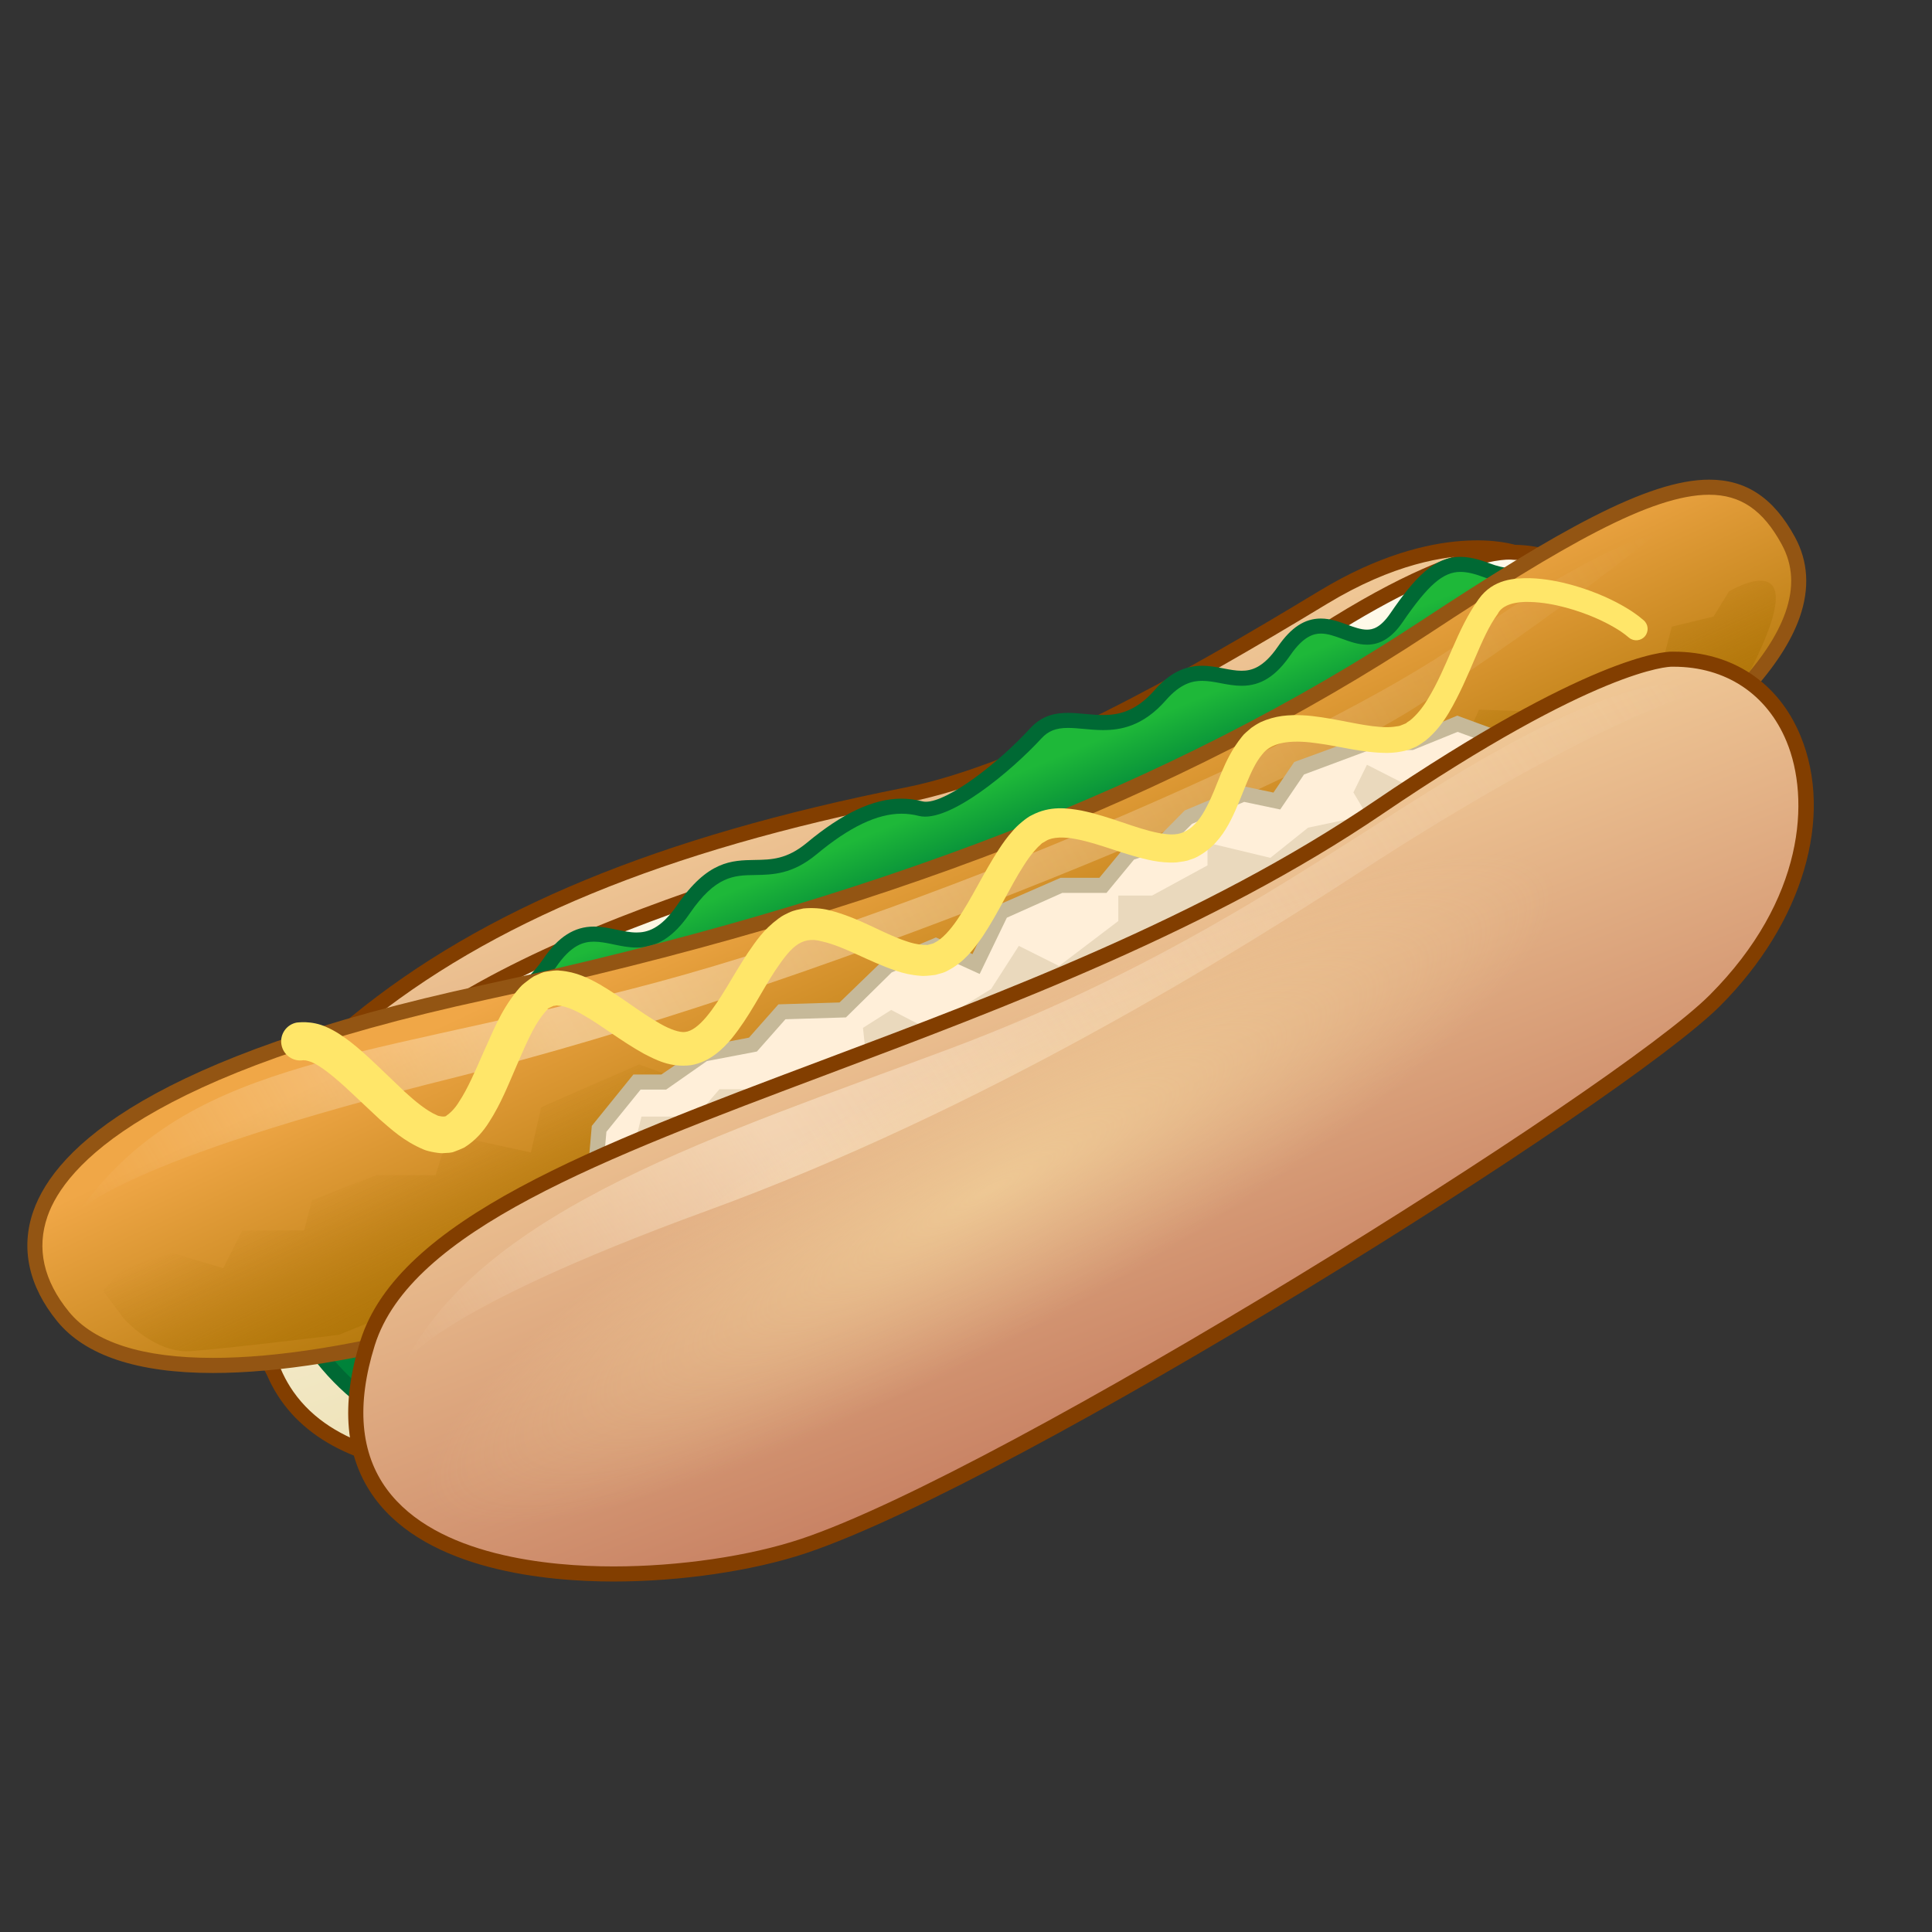 <?xml version="1.0" encoding="UTF-8"?>
<!-- Generated by phantom_svg. -->
<svg width="64px" height="64px" viewBox="0 0 64 64" preserveAspectRatio="none" xmlns="http://www.w3.org/2000/svg" xmlns:xlink="http://www.w3.org/1999/xlink" version="1.1">
  <rect x="0" y="0" width="64" height="64" fill="#333333" stroke="none"/>
  <g>
    <g>
      <linearGradient id='SVGID_1_' gradientUnits='userSpaceOnUse' x1='27.746' y1='25.371' x2='33.595' y2='41.442'>
        <stop offset='0' style='stop-color:#F0C896'/>
        <stop offset='1' style='stop-color:#C88264'/>
      </linearGradient>
      <path style='fill:url(#SVGID_1_);' d='M50.133,18.295c0,0-2.467-0.827-6.3,1.494
			s-9.62,5.713-13.805,6.545C22,27.929,16.137,30.322,11.833,33.841
			c-4.592,3.755-5.601,11.568,0.355,14.275S61.434,22.925,50.133,18.295z'/>
      <path style='fill:#823E00;' d='M13.242,48.551c-0,0-0,0-0.001,0
			c-0.465,0-0.854-0.069-1.156-0.207c-2.386-1.084-3.882-3.084-4.214-5.632
			c-0.419-3.219,1.11-6.861,3.804-9.064c4.323-3.535,10.14-5.937,18.305-7.559
			C33.875,25.314,39.104,22.361,43.703,19.575c3.925-2.376,6.465-1.533,6.51-1.517
			c1.601,0.655,2.276,1.82,1.971,3.375
			C50.47,30.129,20.516,48.551,13.242,48.551z M48.932,18.401
			c-1.061,0-2.783,0.278-4.969,1.601c-4.638,2.809-9.914,5.787-13.885,6.576
			c-8.082,1.606-13.829,3.975-18.086,7.456c-2.566,2.099-4.022,5.56-3.625,8.613
			c0.309,2.37,1.703,4.231,3.925,5.241c0.237,0.107,0.556,0.162,0.95,0.162
			c6.966,0.001,36.825-18.463,38.451-26.715c0.262-1.327-0.279-2.247-1.653-2.81l0,0
			C50.037,18.526,49.636,18.401,48.932,18.401z'/>
    </g>
    <g>
      <linearGradient id='SVGID_2_' gradientUnits='userSpaceOnUse' x1='28.738' y1='25.767' x2='34.944' y2='42.817'>
        <stop offset='0' style='stop-color:#FFFAEB'/>
        <stop offset='1' style='stop-color:#EBDEAF'/>
      </linearGradient>
      <path style='fill:url(#SVGID_2_);' d='M50.133,18.295c0,0-2.444-0.404-9.312,4.747
			S13.107,29.433,9.459,39.418s6.115,10.346,12.751,8.032
			s26.02-14.552,28.986-17.597C55.975,24.949,54.645,18.375,50.133,18.295z'/>
      <path style='fill:#823E00;' d='M15.656,48.874L15.656,48.874
			c-3.015,0-5.211-0.86-6.35-2.49c-1.158-1.656-1.185-4.028-0.081-7.051
			c2.344-6.417,11.602-9.27,19.771-11.788c4.718-1.455,9.175-2.828,11.675-4.704
			c7.005-5.254,9.504-4.793,9.504-4.794c1.729,0.028,3.14,1.015,3.834,2.703
			C54.955,23.051,54.508,26.812,51.375,30.028c-2.908,2.987-22.446,15.344-29.082,17.659
			C20.096,48.452,17.739,48.874,15.656,48.874z M49.994,18.537
			c-0.459,0-3.053,0.227-9.022,4.705c-2.571,1.927-7.068,3.313-11.829,4.781
			c-8.057,2.483-17.19,5.298-19.448,11.482c-1.045,2.86-1.038,5.078,0.021,6.593
			c1.316,1.882,3.957,2.276,5.94,2.276c2.028,0,4.327-0.412,6.472-1.16
			c6.595-2.3,26.002-14.57,28.89-17.535c2.974-3.053,3.413-6.589,2.529-8.738
			c-0.615-1.495-1.86-2.369-3.418-2.396
			C50.088,18.541,50.054,18.537,49.994,18.537z'/>
    </g>
  </g>
  <g>
    <linearGradient id='SVGID_3_' gradientUnits='userSpaceOnUse' x1='30.255' y1='25.873' x2='35.045' y2='39.034' gradientTransform='matrix(0.999 -0.043 0.043 0.999 -1.37 1.393)'>
      <stop offset='0.08' style='stop-color:#1EB839'/>
      <stop offset='0.257' style='stop-color:#00833A'/>
    </linearGradient>
    <path style='fill:url(#SVGID_3_);' d='M52.058,27.62c0,0,3.616-7.024,2.691-8.221
		c-0.924-1.196-1.343-1.512-2.243-0.973s-2.052,0.922-3.239,0.472
		s-1.776-0.236-3.01,1.569c-1.233,1.805-2.274-1.006-3.717,1.092
		c-1.442,2.097-2.517-0.348-4.108,1.471c-1.591,1.819-3.081,0.131-4.117,1.26
		c-1.036,1.129-2.97,2.712-3.814,2.498c-0.843-0.214-1.922-0.085-3.614,1.322
		c-1.692,1.407-2.602-0.389-4.251,2.016c-1.649,2.406-2.854-0.544-4.428,1.774
		c-1.575,2.318-2.835,0.03-3.98,2.505s-2.3,0.108-3.036,3.132
		c-0.736,3.024-2.629,0.946-2.269,3.517c0.36,2.57,2.351,5.451,5.038,6.272
		S52.058,27.62,52.058,27.62z'/>
    <path style='fill:#006934;' d='M14.159,47.6c-0,0-0,0-0.001,0
		c-0.104,0-0.191-0.012-0.269-0.035c-2.921-0.893-4.866-4.004-5.212-6.478
		c-0.192-1.373,0.243-1.635,0.878-1.854c0.495-0.172,1.056-0.365,1.395-1.756
		c0.398-1.636,0.939-1.851,1.66-1.976c0.467-0.081,0.909-0.157,1.392-1.202
		c0.648-1.399,1.377-1.429,2.083-1.458c0.625-0.026,1.216-0.05,1.917-1.083
		c0.494-0.726,1.025-1.064,1.672-1.064c0.261,0,0.511,0.052,0.752,0.103
		c0.229,0.048,0.446,0.093,0.661,0.093c0.336,0,0.793-0.103,1.344-0.905
		c1.009-1.473,1.805-1.485,2.575-1.498c0.545-0.009,1.059-0.018,1.723-0.569
		c1.182-0.983,2.207-1.461,3.131-1.461c0.236,0,0.466,0.029,0.703,0.09
		c0.031,0.008,0.067,0.012,0.107,0.012c0.731,0,2.38-1.26,3.46-2.437
		c0.413-0.45,0.884-0.507,1.247-0.507c0.183,0,0.371,0.017,0.566,0.035
		c0.191,0.018,0.389,0.036,0.592,0.036c0.49,0,1.077-0.098,1.708-0.82
		c0.483-0.553,0.983-0.811,1.574-0.811c0.252,0,0.488,0.045,0.716,0.088
		c0.208,0.04,0.403,0.077,0.594,0.077c0.324,0,0.72-0.095,1.206-0.802
		c0.436-0.633,0.887-0.928,1.421-0.928c0.315,0,0.6,0.104,0.875,0.204
		c0.231,0.084,0.451,0.164,0.652,0.164c0.188,0,0.446-0.06,0.769-0.531
		c0.813-1.19,1.454-1.879,2.323-1.879c0.281,0,0.584,0.067,0.981,0.217
		c0.918,0.35,1.944,0.192,3.021-0.452c0.331-0.198,0.605-0.29,0.865-0.29
		c0.58,0,1.012,0.427,1.706,1.324c0.972,1.258-2.052,7.292-2.667,8.488
		l-0.034,0.065l-0.063,0.037C50.792,28.644,18.051,47.6,14.159,47.6z
		 M19.675,31.194c-0.338,0-0.751,0.101-1.258,0.846
		c-0.843,1.242-1.657,1.275-2.311,1.301c-0.656,0.026-1.13,0.046-1.649,1.169
		c-0.594,1.282-1.241,1.395-1.761,1.484c-0.507,0.088-0.908,0.157-1.26,1.602
		C11.033,39.25,10.273,39.513,9.719,39.705c-0.464,0.16-0.696,0.24-0.546,1.313
		c0.325,2.32,2.14,5.235,4.864,6.067c0.016,0.005,0.053,0.014,0.123,0.014
		c3.678,0.001,36.054-18.7,37.711-19.659c1.465-2.859,3.248-7.156,2.682-7.889
		c-0.579-0.75-0.94-1.13-1.31-1.13c-0.165,0-0.358,0.069-0.608,0.218
		c-1.209,0.725-2.392,0.895-3.455,0.491c-0.338-0.128-0.586-0.185-0.804-0.185
		c-0.572,0-1.072,0.435-1.911,1.662c-0.344,0.504-0.73,0.749-1.181,0.749
		c-0.29,0-0.562-0.099-0.824-0.194c-0.244-0.089-0.476-0.174-0.703-0.174
		c-0.224,0-0.57,0.074-1.009,0.711c-0.484,0.705-0.983,1.019-1.618,1.019
		c-0.237,0-0.466-0.043-0.687-0.085c-0.215-0.041-0.418-0.079-0.623-0.079
		c-0.297,0-0.702,0.073-1.197,0.64c-0.768,0.878-1.518,0.991-2.085,0.991
		c-0.219,0-0.432-0.02-0.638-0.039c-0.179-0.016-0.353-0.033-0.521-0.033
		c-0.398,0-0.653,0.1-0.878,0.345c-0.995,1.083-3.069,2.817-4.06,2.571
		c-0.197-0.05-0.386-0.074-0.58-0.074c-0.803,0-1.723,0.44-2.812,1.346
		c-0.799,0.664-1.455,0.675-2.035,0.685c-0.701,0.011-1.307,0.021-2.17,1.28
		c-0.525,0.766-1.083,1.123-1.756,1.123c-0.267,0-0.52-0.053-0.764-0.104
		C20.098,31.238,19.884,31.194,19.675,31.194z'/>
  </g>
  <g>
    <g>
      <linearGradient id='SVGID_4_' gradientUnits='userSpaceOnUse' x1='28.226' y1='25.701' x2='33.439' y2='36.88'>
        <stop offset='0.139' style='stop-color:#F0A747'/>
        <stop offset='1' style='stop-color:#A86F00'/>
      </linearGradient>
      <path style='fill:url(#SVGID_4_);' d='M59.24,17.91c-1.73-3.177-4.638-1.999-12.036,2.869
			s-16.84,9.003-31.125,12.086S-0.52,40.414,2.089,43.611
			c2.618,3.208,12.113,1.421,23.157-3.286S62.91,24.648,59.24,17.91z'/>
      <path style='fill:#935513;' d='M7.056,45.482c0,0,0,0-0,0c-2.496,0-4.232-0.576-5.161-1.713
			c-0.947-1.161-1.221-2.423-0.791-3.648c0.739-2.111,3.928-5.127,14.923-7.5
			C28.949,29.833,38.812,26.003,47.067,20.571c4.507-2.965,7.514-4.682,9.55-4.682
			c1.232,0,2.136,0.604,2.843,1.902c0.438,0.805,0.492,1.698,0.159,2.653
			c-2.267,6.508-22.188,14.975-32.891,19.522l-1.383,0.589
			C17.889,43.732,11.394,45.482,7.056,45.482z M56.617,16.389
			c-1.911,0-4.848,1.687-9.274,4.6c-8.309,5.467-18.226,9.319-31.21,12.122
			C4.796,35.557,2.146,38.656,1.576,40.286c-0.374,1.068-0.136,2.134,0.707,3.167
			c0.829,1.015,2.435,1.529,4.773,1.529c4.272,0.001,10.698-1.735,18.093-4.887
			l1.384-0.589C36.406,35.311,56.953,26.579,59.147,20.28
			c0.288-0.828,0.247-1.564-0.127-2.25C58.402,16.895,57.661,16.389,56.617,16.389
			z'/>
    </g>
    <linearGradient id='SVGID_5_' gradientUnits='userSpaceOnUse' x1='30.44' y1='29.727' x2='33.031' y2='35.283'>
      <stop offset='0' style='stop-color:#A86F00;stop-opacity:0'/>
      <stop offset='1' style='stop-color:#A86F00;stop-opacity:0.6'/>
    </linearGradient>
    <path style='fill:url(#SVGID_5_);' d='M4.099,43.676c0,0,1.024,1.167,2.219,1.083
		s4.901-0.54,4.901-0.54s44.689-17.877,46.823-22.127s-0.768-2.5-0.768-2.5
		l-0.512,0.833l-1.382,0.333l-0.325,1.25l-2.305,0.419l-1.451,1.164l-2.305-0.083
		l-0.854,1.917l-4.13,0.853l-2.613,2.147l-2.475,0.667l-1.878,1.417l-2.557,0.083
		L33.034,32h-1.222l-3.224,2.049l-1.614-0.695l-3.755,2.656l-2.048-0.75l-3.243,1.417
		l-0.341,1.5l-2.731-0.596l-0.427,1.346h-1.963l-2.134,0.833l-0.256,1H8.026
		l-0.631,1.25l-1.674-0.5l-1.622,0.5l-0.683,0.75L4.099,43.676z'/>
    <linearGradient id='SVGID_6_' gradientUnits='userSpaceOnUse' x1='4.246' y1='43.046' x2='53.227' y2='14.767'>
      <stop offset='0' style='stop-color:#FFEFD9;stop-opacity:0'/>
      <stop offset='0.3' style='stop-color:#FFEFD9;stop-opacity:0.5'/>
      <stop offset='1' style='stop-color:#FFEFD9;stop-opacity:0'/>
    </linearGradient>
    <path style='fill:url(#SVGID_6_);' d='M54.901,17.667c0,0-1.901,0.333-6.484,3.583
		S30.333,30.355,20.917,32.761s-14.75,2.406-18.333,7.406c0,0,1.167-1.667,12.583-4.5
		C26.583,32.833,42.5,26.333,47.167,23.25S54.901,17.667,54.901,17.667z'/>
  </g>
  <g>
    <g>
      <polygon style='fill:#FFEFD9;' points='19.25,44.167 19.846,37.396 21.102,35.844 21.988,35.844 
			23.317,34.914 24.942,34.603 25.902,33.517 27.917,33.456 29.396,32 31,31.328 
			32.333,31.935 33.167,30.208 35.133,29.329 36.537,29.329 37.417,28.262 
			38.604,27.855 39.343,27.079 41.189,26.303 42.297,26.536 43.036,25.45 
			43.036,25.45 45.325,24.597 46.802,24.597 48.279,23.976 49.756,24.519 
			49.756,27.644 		'/>
      <path style='fill:#C6B999;' d='M18.96,44.608l0.644-7.311l1.378-1.703h0.927l1.361-0.926
			l1.541-0.295l0.975-1.103l2.025-0.062l1.488-1.439l1.705-0.715l1.211,0.551
			l0.767-1.588l2.152-0.939h1.284l0.852-1.031l1.196-0.41l0.78-0.79
			l1.918-0.806l1.021,0.214l0.688-1.013l2.452-0.897h1.426l1.522-0.639
			l1.732,0.637v3.448L18.96,44.608z M20.088,37.493l-0.548,6.232l29.966-16.23
			v-2.802l-1.221-0.449l-1.483,0.602h-1.432l-2.173,0.81l-0.788,1.159
			l-1.195-0.251l-1.726,0.726l-0.803,0.802l-1.121,0.384l-0.91,1.103H35.188
			l-1.835,0.821l-0.9,1.864l-1.456-0.663l-1.459,0.611l-1.515,1.491
			l-2.004,0.061l-0.945,1.069l-1.656,0.316l-1.351,0.945h-0.846L20.088,37.493z'/>
    </g>
    <polygon style='fill:#EAD9BD;' points='21.25,36.988 23.048,36.988 23.833,36.083 25.391,36.083 
		26.934,35.501 28.742,35.501 28.587,34.049 29.521,33.456 30.706,34.071 
		32.833,32.761 33.75,31.333 35.083,32 37.045,30.51 37.045,29.667 38.163,29.667 
		40,28.667 40,27.917 42.083,28.417 43.333,27.417 45.282,27.006 44.833,26.25 
		45.282,25.333 46.705,26.058 49.833,25.5 43.264,31.161 24.167,39.417 20.833,38.667 	'/>
  </g>
  <g>
    <linearGradient id='SVGID_7_' gradientUnits='userSpaceOnUse' x1='33.496' y1='30.255' x2='39.308' y2='46.224' gradientTransform='matrix(1 -0.027 0.027 1 -1.004 0.998)'>
      <stop offset='0' style='stop-color:#F0C896'/>
      <stop offset='1' style='stop-color:#C88264'/>
    </linearGradient>
    <path style='fill:url(#SVGID_7_);' d='M55.382,21.836c0,0-2.383-0.064-9.729,4.923
		c-12.74,8.648-31.293,10.746-33.478,17.735c-2.721,8.702,9.502,8.366,14.436,6.722
		c7.012-2.336,27.15-15.015,30.208-18.085
		C61.745,28.186,60.16,21.784,55.382,21.836z'/>
    <path style='fill:#823E00;' d='M20.321,52.39c-0,0-0,0-0.001,0
		c-2.195,0-6.142-0.359-7.909-2.762c-0.979-1.333-1.139-3.085-0.475-5.208
		c1.257-4.02,7.746-6.459,15.259-9.284c5.96-2.241,12.716-4.781,18.317-8.584
		c7.109-4.826,9.604-4.965,9.865-4.965l0.062-0c1.938,0,3.468,1.013,4.201,2.778
		c1.12,2.696,0.082,6.206-2.646,8.944c-3.231,3.245-23.346,15.826-30.306,18.146
		C24.931,52.04,22.55,52.39,20.321,52.39z M55.438,22.086l-0.062,0
		c-0.096,0-2.477,0.055-9.582,4.879c-5.651,3.836-12.437,6.387-18.422,8.638
		c-7.391,2.779-13.774,5.179-14.958,8.965c-0.614,1.964-0.479,3.566,0.4,4.763
		c1.636,2.226,5.405,2.559,7.506,2.559h0c2.179,0,4.5-0.34,6.211-0.91
		c6.711-2.236,26.985-14.887,30.111-18.025c3.139-3.151,3.329-6.494,2.537-8.399
		c-0.651-1.569-2.015-2.47-3.739-2.47H55.438z'/>
  </g>
  <linearGradient id="SVGID_8_" gradientUnits="userSpaceOnUse" x1="13.717" y1="45.471" x2="55.302" y2="21.462" gradientTransform="matrix(0.998 -0.056 0.056 0.998 -1.879 1.997)">
    <stop offset='0' style='stop-color:#FFEFD9;stop-opacity:0'/>
    <stop offset='0.3' style='stop-color:#FFEFD9;stop-opacity:0.5'/>
    <stop offset='1' style='stop-color:#FFEFD9;stop-opacity:0'/>
  </linearGradient>
  <path style="fill:url(#SVGID_8_);" d="M56.25,22.917c0,0-1.038-1.51-8.301,2.919
	c-4.23,2.58-8.953,6.087-16.512,8.914S16.06,40.016,13.412,45.154
	c0,0,0.86-1.711,10.03-5.055C32.612,36.755,40.894,31.592,45,28.917
	C52.583,23.976,56.25,22.917,56.25,22.917z"/>
  <path style="fill:#FFE669;" d="M54.443,20.543c0,0-0.044-0.036-0.129-0.106
	c-0.083-0.066-0.259-0.195-0.448-0.305c-0.393-0.235-0.983-0.526-1.79-0.753
	c-0.404-0.111-0.862-0.208-1.391-0.226c-0.499-0.004-1.215,0.018-1.697,0.687
	c-0.738,1.019-1.03,2.247-1.706,3.343c-0.163,0.269-0.359,0.508-0.57,0.68
	c-0.039,0.027-0.144,0.09-0.126,0.093c-0.079,0.03-0.174,0.076-0.241,0.094
	c-0.09,0.015-0.23,0.038-0.391,0.039c-0.639-0.001-1.381-0.211-2.181-0.329
	c-0.403-0.06-0.836-0.102-1.305-0.042c-0.234,0.032-0.475,0.098-0.71,0.205
	c-0.18,0.096-0.191,0.11-0.31,0.19c-0.105,0.091-0.243,0.2-0.309,0.293
	c-0.631,0.783-0.797,1.638-1.17,2.326c-0.175,0.346-0.392,0.629-0.654,0.78
	c-0.272,0.16-0.529,0.154-0.939,0.081c-0.777-0.152-1.59-0.544-2.549-0.742
	c-0.478-0.085-1.046-0.164-1.645,0.152c-0.156,0.063-0.513,0.364-0.641,0.529
	c-0.175,0.195-0.318,0.397-0.45,0.599c-0.523,0.803-0.899,1.635-1.378,2.332
	c-0.233,0.342-0.508,0.651-0.759,0.768c0.005,0-0.032,0.016-0.03,0.018
	l-0.046,0.013l-0.164,0.044c-0.062-0.017-0.076,0.004-0.169-0.01
	c-0.162-0.014-0.344-0.052-0.534-0.121c-0.775-0.255-1.538-0.773-2.551-1.025
	c-0.254-0.063-0.545-0.084-0.847-0.056c-0.164,0.041-0.284,0.045-0.483,0.139
	c-0.101,0.052-0.187,0.081-0.338,0.193c-0.517,0.382-0.753,0.759-1.025,1.149
	c-0.505,0.766-0.892,1.545-1.374,2.118c-0.243,0.284-0.479,0.472-0.705,0.493
	c-0.164,0.023-0.487-0.084-0.808-0.268c-0.646-0.361-1.273-0.877-2.004-1.303
	c-0.37-0.207-0.782-0.421-1.334-0.462c-0.129-0.022-0.285,0.012-0.428,0.031
	l-0.054,0.009l-0.027,0.005c-0.045,0.015,0.062-0.026-0.107,0.035l-0.064,0.029
	l-0.128,0.058c-0.071,0.022-0.246,0.157-0.356,0.244
	c-0.141,0.109-0.182,0.184-0.266,0.275c-0.564,0.706-0.798,1.382-1.092,2.009
	c-0.274,0.622-0.525,1.217-0.819,1.658c-0.141,0.232-0.304,0.377-0.413,0.452
	c-0.038,0.06-0.29,0.012-0.314-0.015c-0.342-0.143-0.732-0.472-1.063-0.773
	c-0.343-0.328-0.658-0.629-0.942-0.9c-0.589-0.56-1.112-1.007-1.636-1.239
	c-0.53-0.249-1.017-0.147-0.995-0.159c-0.345,0.06-0.575,0.388-0.515,0.733
	c0.06,0.345,0.388,0.575,0.733,0.515c0.015,0.021,0.012-0.03,0.273,0.067
	c0.263,0.106,0.723,0.456,1.284,0.987c0.293,0.275,0.616,0.578,0.969,0.909
	c0.384,0.327,0.777,0.711,1.46,1c0.161,0.068,0.562,0.137,0.665,0.115
	l0.107-0.007l0.054-0.003l0.013-0.001c-0.082,0.013,0.126-0.017,0.114-0.018
	l0.043-0.015c0.115-0.04,0.23-0.088,0.341-0.14
	c0.386-0.241,0.64-0.552,0.826-0.848c0.387-0.601,0.63-1.223,0.901-1.847
	c0.267-0.607,0.537-1.287,0.898-1.73c0.039-0.044,0.099-0.128,0.112-0.126
	c0.041-0.018-0.015-0.04,0.092-0.083l0.127-0.059l0.003-0.001l0.012-0
	c0.044,0.003,0.073-0.026,0.134-0.009c0.208,0.008,0.517,0.127,0.821,0.303
	c0.624,0.352,1.246,0.859,2.033,1.296c0.388,0.197,0.867,0.46,1.545,0.376
	c0.615-0.101,1.052-0.523,1.349-0.878c0.606-0.745,0.976-1.54,1.434-2.237
	c0.488-0.719,0.841-1.193,1.565-0.985c0.737,0.162,1.514,0.656,2.455,0.973
	c0.236,0.081,0.5,0.143,0.789,0.164c0.132,0.019,0.345-0.008,0.509-0.028
	l0.164-0.046l0.082-0.023c0.14-0.05,0.099-0.044,0.157-0.069
	c0.567-0.292,0.876-0.726,1.156-1.123c0.54-0.809,0.908-1.647,1.37-2.363
	c0.113-0.178,0.233-0.347,0.358-0.488c0.063-0.072,0.128-0.146,0.171-0.177
	l0.073-0.071l0.146-0.085c0.204-0.126,0.597-0.133,0.983-0.054
	c0.799,0.149,1.609,0.533,2.556,0.719c0.244,0.043,0.489,0.071,0.777,0.053
	c0.148-0.019,0.356-0.047,0.431-0.085l0.154-0.053
	c0.153-0.069,0.147-0.079,0.228-0.123c0.487-0.295,0.784-0.746,0.989-1.154
	c0.41-0.818,0.613-1.66,1.032-2.161c0.348-0.467,1.11-0.475,1.836-0.368
	c0.743,0.097,1.478,0.316,2.314,0.318c0.206-0.005,0.428-0.024,0.689-0.102
	c0.106-0.034,0.172-0.069,0.26-0.104c0.168-0.094,0.208-0.134,0.316-0.206
	c0.336-0.276,0.573-0.595,0.762-0.908c0.732-1.24,1.052-2.507,1.628-3.288
	c0.151-0.318,0.631-0.41,1.053-0.394c0.43,0.01,0.84,0.09,1.202,0.187
	c0.726,0.197,1.27,0.46,1.607,0.658c0.179,0.105,0.268,0.168,0.358,0.237
	c0.086,0.069,0.13,0.105,0.13,0.105c0.16,0.129,0.396,0.106,0.527-0.053
	C54.627,20.911,54.603,20.674,54.443,20.543z"/>
  <radialGradient id="SVGID_9_" cx="47.315" cy="39.659" r="9.726" gradientTransform="matrix(0.237 0.425 -1.911 1.067 97.364 -23.002)" gradientUnits="userSpaceOnUse">
    <stop offset='0' style='stop-color:#FFE9AA;stop-opacity:0.5'/>
    <stop offset='1' style='stop-color:#FFE9AA;stop-opacity:0'/>
  </radialGradient>
  <path style="fill:url(#SVGID_9_);" d="M30.505,35.288c10.263-5.733,19.615-8.533,20.889-6.252
	c1.274,2.28-6.013,8.777-16.276,14.51s-19.615,8.533-20.889,6.252
	S20.242,41.021,30.505,35.288z"/>
  <g>
  </g>
  <g>
  </g>
  <g>
  </g>
  <g>
  </g>
  <g>
  </g>
  <g>
  </g>
</svg>